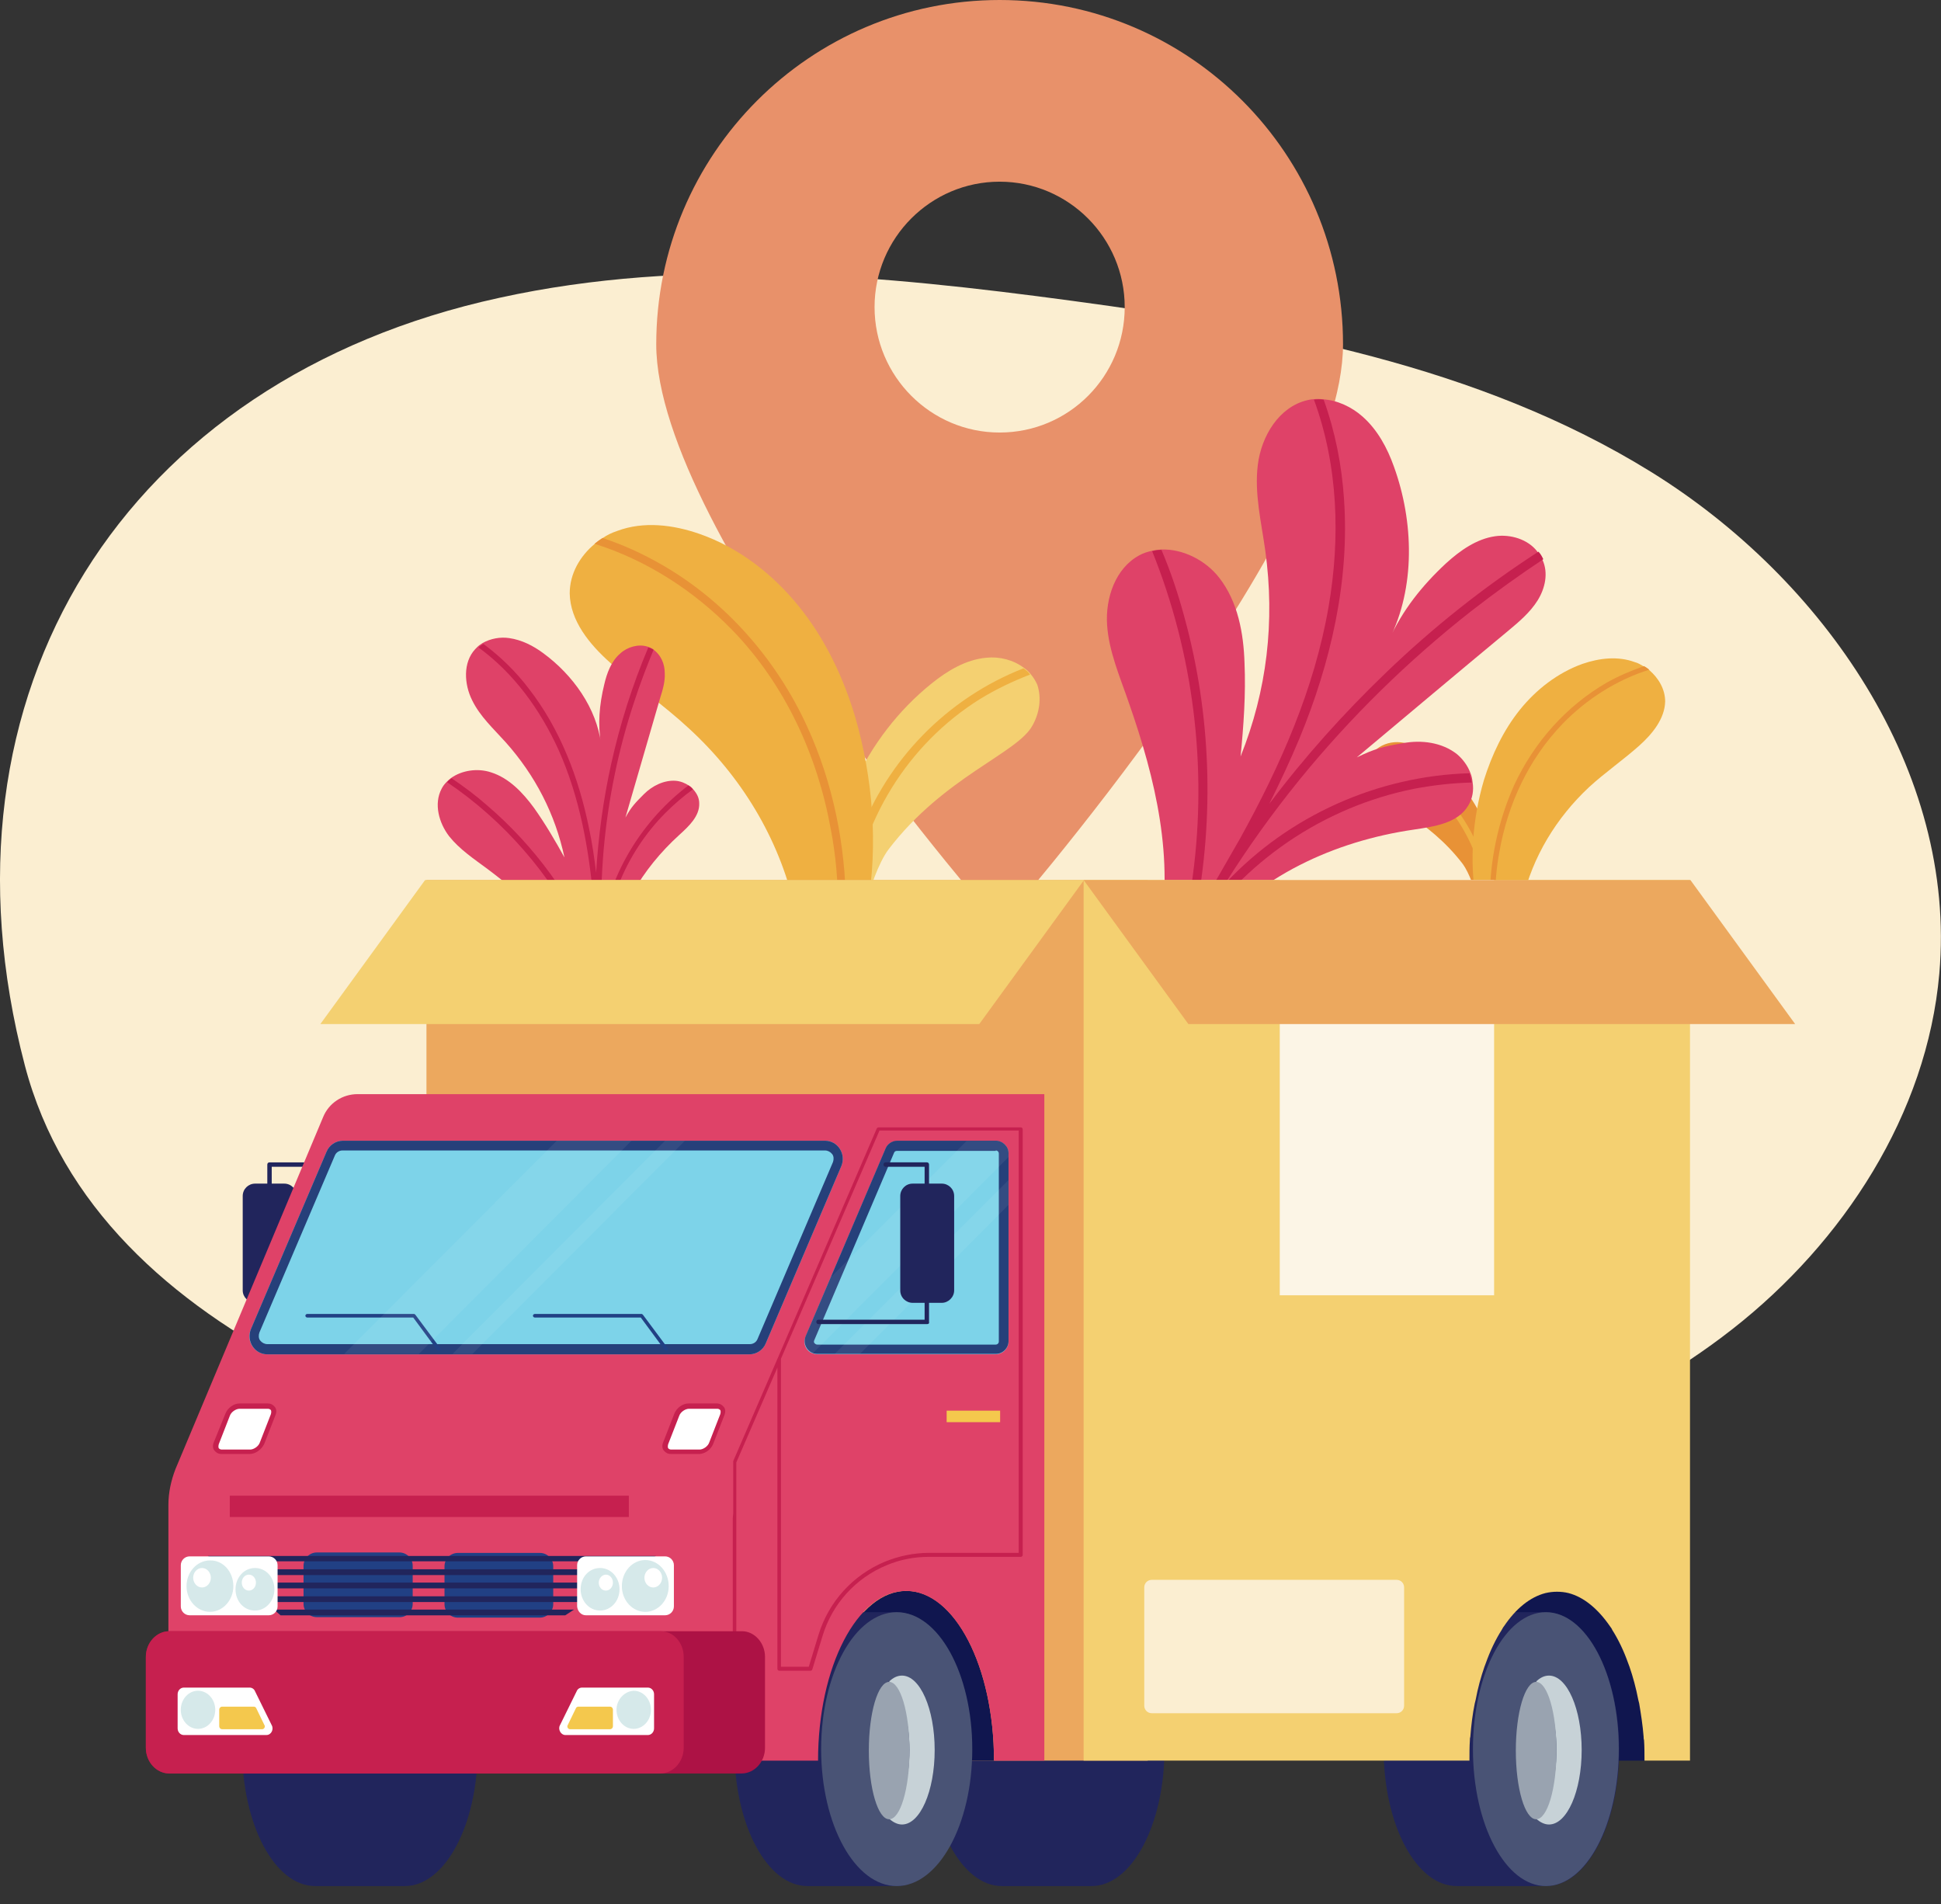 <?xml version="1.0" encoding="UTF-8"?>
<svg id="SVGDoc" width="105" height="103" xmlns="http://www.w3.org/2000/svg" version="1.1" xmlns:xlink="http://www.w3.org/1999/xlink" xmlns:avocode="https://avocode.com/" viewBox="0 0 105 103"><rect x="0" y="0" width="105" height="103" fill="#333333" stroke="none"/><defs></defs><desc>Generated with Avocode.</desc><g><g><title>Frame</title><g><title>Background</title></g><g><title>Group</title><g><title>Vector</title><path d="M72.945,80.875c7.435,-1.606 14.775,-4.291 20.775,-8.989c6.001,-4.698 10.519,-11.626 11.189,-19.224c0.956,-10.954 -6.264,-21.357 -15.588,-27.134c-9.324,-5.777 -20.441,-7.79 -31.294,-9.253c-10.304,-1.39 -20.871,-2.397 -31.008,-0.168c-20.297,4.411 -30.96,21.357 -25.676,41.516c3.992,15.245 23.572,20.83 37.199,23.491c11.332,2.229 23.118,2.205 34.402,-0.24z" fill="#fbeed1" fill-opacity="1"></path></g><g><title>Group</title><g><title>Vector</title><path d="M72.652,18.625c0,10.283 -18.576,31.449 -18.576,31.449c0,0 -18.576,-21.166 -18.576,-31.449c0,-10.283 8.32,-18.625 18.576,-18.625c10.28,0 18.576,8.342 18.576,18.625zM60.842,16.611c0,-3.739 -3.036,-6.784 -6.766,-6.784c-3.729,0 -6.766,3.044 -6.766,6.784c0,3.739 3.036,6.784 6.766,6.784c3.753,0 6.766,-3.044 6.766,-6.784z" fill="#e8916a" fill-opacity="1"></path></g><g><title>Group</title><g><title>Group</title><g><title>Group</title><g><title>Vector</title><path d="M55.851,39.242c-0.813,1.51 -4.781,2.757 -7.794,6.712c-0.502,0.671 -1.124,2.277 -1.148,3.116h-2.008c-0.263,-4.578 1.913,-9.229 5.499,-12.105c0.861,-0.695 1.865,-1.294 2.964,-1.39c0.717,-0.072 1.458,0.12 2.032,0.551c0.143,0.096 0.263,0.216 0.359,0.336c0.143,0.168 0.263,0.36 0.359,0.575c0.239,0.719 0.119,1.534 -0.263,2.205z" fill="#f4d071" fill-opacity="1"></path></g><g><title>Vector</title><path d="M55.723,36.486c-0.932,0.36 -1.841,0.791 -2.701,1.318c-3.921,2.445 -6.527,6.664 -6.981,11.29h-0.43c0.12,-1.294 0.406,-2.589 0.837,-3.811c1.506,-4.171 4.805,-7.527 8.917,-9.133c0.143,0.096 0.263,0.192 0.359,0.336z" fill="#efb041" fill-opacity="1"></path></g></g><g><title>Group</title><g><title>Vector</title><path d="M46.933,49.065v0h-3.945c-0.861,-3.739 -2.893,-7.071 -5.714,-9.66c-1.363,-1.27 -2.917,-2.325 -4.279,-3.572c-1.1,-0.983 -2.152,-2.253 -2.176,-3.739c0,-1.055 0.55,-2.013 1.363,-2.685c0.143,-0.12 0.287,-0.216 0.43,-0.312c0.239,-0.168 0.502,-0.288 0.789,-0.384c1.411,-0.527 3.012,-0.336 4.447,0.168c2.128,0.743 3.969,2.181 5.379,3.931c1.411,1.75 2.391,3.811 3.036,5.969c0.956,3.308 1.243,6.88 0.669,10.283z" fill="#efb041" fill-opacity="1"></path></g><g><title>Vector</title><path d="M45.763,49.067v0h-0.43c0,-1.39 -0.119,-2.804 -0.383,-4.171c-0.717,-4.027 -2.486,-7.886 -5.355,-10.835c-2.056,-2.109 -4.614,-3.763 -7.435,-4.65c0.143,-0.12 0.287,-0.216 0.43,-0.312c1.1,0.36 2.152,0.839 3.156,1.414c3.49,1.99 6.24,5.13 7.913,8.773c1.411,3.068 2.08,6.424 2.104,9.78z" fill="#e89236" fill-opacity="1"></path></g></g></g><g><title>Group</title><g><title>Group</title><g><title>Vector</title><path d="M74.189,42.475c0.526,0.959 3.036,1.75 4.949,4.267c0.311,0.431 0.717,1.438 0.717,1.966h1.267c0.167,-2.9 -1.219,-5.849 -3.49,-7.67c-0.55,-0.431 -1.171,-0.815 -1.865,-0.887c-0.454,-0.048 -0.932,0.072 -1.291,0.36c-0.096,0.072 -0.167,0.144 -0.215,0.216c-0.096,0.096 -0.167,0.24 -0.215,0.36c-0.167,0.455 -0.072,0.983 0.143,1.39z" fill="#e89236" fill-opacity="1"></path></g><g><title>Vector</title><path d="M74.28,40.722c0.598,0.216 1.171,0.503 1.697,0.839c2.486,1.558 4.136,4.219 4.423,7.167h0.287c-0.072,-0.815 -0.263,-1.63 -0.526,-2.421c-0.956,-2.661 -3.036,-4.77 -5.642,-5.777c-0.12,0.048 -0.191,0.12 -0.239,0.192z" fill="#efb041" fill-opacity="1"></path></g></g><g><title>Group</title><g><title>Vector</title><path d="M79.846,48.707v0h2.51c0.55,-2.373 1.841,-4.482 3.61,-6.136c0.861,-0.791 1.841,-1.462 2.725,-2.253c0.693,-0.623 1.363,-1.438 1.387,-2.373c0,-0.671 -0.359,-1.27 -0.861,-1.702c-0.096,-0.072 -0.191,-0.144 -0.287,-0.192c-0.167,-0.096 -0.311,-0.192 -0.502,-0.24c-0.908,-0.336 -1.913,-0.216 -2.821,0.096c-1.339,0.479 -2.51,1.39 -3.395,2.493c-0.885,1.103 -1.506,2.421 -1.936,3.787c-0.622,2.109 -0.789,4.363 -0.43,6.52z" fill="#efb041" fill-opacity="1"></path></g><g><title>Vector</title><path d="M80.59,48.71v0h0.287c0,-0.887 0.072,-1.774 0.239,-2.661c0.454,-2.565 1.578,-4.986 3.395,-6.879c1.291,-1.342 2.941,-2.397 4.71,-2.948c-0.096,-0.072 -0.191,-0.144 -0.287,-0.192c-0.693,0.24 -1.363,0.527 -2.008,0.887c-2.199,1.27 -3.945,3.236 -5.021,5.561c-0.885,1.99 -1.315,4.099 -1.315,6.232z" fill="#e89236" fill-opacity="1"></path></g></g></g><g><title>Group</title><g><title>Vector</title><path d="M83.176,32.48c-0.406,0.647 -1.004,1.151 -1.578,1.63c-2.749,2.277 -5.475,4.578 -8.2,6.856c0.932,-0.455 1.458,-0.599 2.486,-0.767c1.004,-0.192 2.128,-0.048 2.941,0.599c0.311,0.264 0.574,0.623 0.717,1.007c0.072,0.168 0.096,0.312 0.119,0.503c0.072,0.431 0,0.887 -0.239,1.27c-0.574,0.959 -1.841,1.127 -2.941,1.294c-4.303,0.623 -8.463,2.541 -11.189,5.921h-2.606c0.861,-4.315 -0.167,-8.629 -1.626,-12.8c-0.478,-1.39 -1.076,-2.757 -1.171,-4.195c-0.096,-1.462 0.454,-3.068 1.745,-3.763c0.215,-0.12 0.454,-0.192 0.669,-0.24c0.167,-0.048 0.335,-0.048 0.502,-0.072c1.171,-0.048 2.415,0.575 3.156,1.534c1.004,1.294 1.315,2.996 1.363,4.626c0.072,1.63 -0.048,3.38 -0.215,5.034c1.434,-3.572 1.865,-7.311 1.339,-11.122c-0.215,-1.558 -0.598,-3.092 -0.406,-4.65c0.191,-1.558 1.148,-3.14 2.678,-3.5c0.096,-0.024 0.215,-0.048 0.311,-0.048c0.167,-0.024 0.335,-0.024 0.526,0c0.789,0.048 1.554,0.407 2.152,0.935c0.813,0.719 1.339,1.702 1.697,2.709c1.076,2.972 1.171,6.544 -0.263,9.372c0.717,-1.606 1.793,-2.948 3.084,-4.147c0.765,-0.695 1.65,-1.318 2.654,-1.462c0.837,-0.12 1.769,0.168 2.271,0.815c0.096,0.12 0.191,0.264 0.263,0.407c0,0.024 0.024,0.024 0.024,0.048c0.335,0.719 0.143,1.558 -0.263,2.205z" fill="#df4268" fill-opacity="1"></path></g><g><title>Group</title><g><title>Vector</title><path d="M66.322,47.745c-0.024,0.024 -0.024,0.024 -0.048,0.048c1.219,-1.942 2.558,-3.811 4.016,-5.609c2.749,-3.38 5.881,-6.448 9.3,-9.133c1.267,-0.983 2.558,-1.918 3.897,-2.805c-0.072,-0.144 -0.143,-0.288 -0.263,-0.407c-2.965,1.918 -5.738,4.123 -8.272,6.568c-2.271,2.181 -4.399,4.554 -6.288,7.071c0.574,-1.151 1.124,-2.325 1.626,-3.524c1.697,-4.099 2.725,-8.533 2.415,-12.968c-0.12,-1.822 -0.478,-3.643 -1.1,-5.369c-0.167,-0.024 -0.335,-0.024 -0.526,0c1.315,3.572 1.434,7.503 0.789,11.218c-0.765,4.434 -2.606,8.581 -4.781,12.512c-0.454,0.791 -0.908,1.582 -1.363,2.373c-0.024,0.048 -0.048,0.072 -0.072,0.12c-0.287,0.503 -0.598,0.983 -0.885,1.486c-0.024,0.048 -0.048,0.096 -0.096,0.144c1.028,-5.321 0.837,-10.858 -0.598,-16.084c-0.335,-1.246 -0.741,-2.469 -1.243,-3.644c-0.167,0 -0.335,0.024 -0.502,0.072c2.223,5.513 2.988,11.626 2.199,17.546c-0.143,1.151 -0.359,2.277 -0.645,3.404c-0.024,0.024 -0.024,0.024 -0.024,0.048h0.024v0h0.048v0h0.048v0h0.406v0h0.048v0h0.048v0h0.048c2.701,-4.195 7.053,-7.167 11.977,-8.15c1.028,-0.192 2.056,-0.312 3.108,-0.336c-0.024,-0.168 -0.072,-0.336 -0.119,-0.503c-4.949,0.144 -9.754,2.277 -13.173,5.921z" fill="#c6204f" fill-opacity="1"></path></g></g></g><g><title>Group</title><g><title>Vector</title><path d="M35.961,36.407c0.024,0.479 -0.12,0.935 -0.263,1.39c-0.622,2.133 -1.243,4.291 -1.865,6.424c0.311,-0.575 0.55,-0.815 1.004,-1.27c0.454,-0.455 1.1,-0.767 1.721,-0.719c0.263,0.024 0.502,0.12 0.717,0.264c0.096,0.048 0.167,0.12 0.239,0.216c0.191,0.216 0.311,0.455 0.311,0.743c0.024,0.695 -0.574,1.246 -1.076,1.702c-2.008,1.822 -3.514,4.267 -3.729,6.999l-1.363,0.911c-1.052,-2.541 -3.084,-4.41 -5.283,-6.064c-0.741,-0.551 -1.506,-1.055 -2.08,-1.774c-0.55,-0.719 -0.837,-1.75 -0.406,-2.565c0.072,-0.144 0.167,-0.264 0.263,-0.36c0.072,-0.072 0.143,-0.144 0.239,-0.216c0.598,-0.431 1.458,-0.551 2.176,-0.312c0.98,0.312 1.721,1.103 2.319,1.918c0.598,0.839 1.148,1.774 1.65,2.685c-0.502,-2.349 -1.578,-4.434 -3.18,-6.232c-0.645,-0.719 -1.387,-1.39 -1.817,-2.277c-0.43,-0.863 -0.502,-2.037 0.167,-2.757c0.048,-0.048 0.096,-0.096 0.143,-0.144c0.072,-0.072 0.167,-0.12 0.263,-0.192c0.43,-0.24 0.956,-0.336 1.434,-0.264c0.669,0.096 1.291,0.407 1.841,0.815c1.602,1.175 2.893,2.972 3.132,4.938c-0.191,-1.079 -0.096,-2.157 0.167,-3.236c0.143,-0.623 0.383,-1.27 0.861,-1.678c0.383,-0.36 0.98,-0.527 1.458,-0.384c0.096,0.024 0.191,0.072 0.287,0.12c0,0 0.024,0 0.024,0.024c0.454,0.312 0.645,0.815 0.645,1.294z" fill="#df4268" fill-opacity="1"></path></g><g><title>Group</title><g><title>Vector</title><path d="M32.534,50.243c0,0.024 0,0.024 0,0.048c-0.048,-1.438 0,-2.876 0.12,-4.315c0.239,-2.709 0.789,-5.417 1.65,-8.006c0.311,-0.959 0.669,-1.894 1.052,-2.828c-0.096,-0.048 -0.167,-0.096 -0.287,-0.12c-0.861,2.037 -1.53,4.147 -2.008,6.304c-0.43,1.942 -0.693,3.907 -0.813,5.873c-0.096,-0.791 -0.215,-1.606 -0.383,-2.397c-0.55,-2.709 -1.554,-5.369 -3.275,-7.575c-0.693,-0.911 -1.53,-1.726 -2.439,-2.397c-0.096,0.048 -0.191,0.12 -0.263,0.192c1.913,1.39 3.347,3.38 4.327,5.537c1.148,2.565 1.65,5.369 1.889,8.15c0.048,0.575 0.096,1.151 0.12,1.702c0,0.024 0,0.072 0,0.096c0.024,0.36 0.048,0.719 0.048,1.079c0,0.024 0,0.072 0,0.096c-1.315,-3.116 -3.347,-5.921 -5.929,-8.126c-0.598,-0.527 -1.243,-1.007 -1.913,-1.462c-0.096,0.072 -0.167,0.12 -0.239,0.216c3.084,2.085 5.594,4.986 7.244,8.318c0.311,0.647 0.598,1.318 0.861,1.99c0,0.024 0,0.024 0,0.024v0l0.024,-0.024v0l0.024,-0.024v0l0.215,-0.144v0l0.024,-0.024v0l0.024,-0.024v0l0.024,-0.024c-0.048,-3.14 1.171,-6.208 3.371,-8.414c0.454,-0.455 0.956,-0.887 1.482,-1.27c-0.072,-0.072 -0.143,-0.144 -0.239,-0.216c-2.462,1.87 -4.208,4.65 -4.71,7.766z" fill="#c6204f" fill-opacity="1"></path></g></g></g></g><g><title>Group</title><g><title>Group</title><g><title>Group</title><g><title>Vector</title><path d="M59.024,87.2v0h-4.829c-2.176,0 -3.945,3.308 -3.945,7.407c0,4.099 1.769,7.407 3.945,7.407c0.072,0 0.143,0 0.215,0h4.423c0.072,0 0.143,0 0.215,0c2.176,0 3.945,-3.308 3.945,-7.407c-0.024,-4.099 -1.793,-7.407 -3.969,-7.407z" fill="#21255c" fill-opacity="1"></path></g></g><g><title>Group</title><g><title>Vector</title><path d="M88.981,95.231v0h-9.491c0,-5.082 2.128,-9.181 4.758,-9.181c2.606,0 4.734,4.099 4.734,9.181z" fill="#10164f" fill-opacity="1"></path></g><g><title>Group</title><g><title>Vector</title><path d="M83.624,87.2v0h-4.829c-2.176,0 -3.945,3.308 -3.945,7.407c0,4.099 1.769,7.407 3.945,7.407c0.072,0 0.143,0 0.215,0h4.423c0.072,0 0.143,0 0.215,0c2.176,0 3.945,-3.308 3.945,-7.407c-0.024,-4.099 -1.793,-7.407 -3.969,-7.407z" fill="#21255c" fill-opacity="1"></path></g><g><title>Group</title><g><title>Vector</title><path d="M83.625,102.014c2.179,0 3.945,-3.316 3.945,-7.407c0,-4.091 -1.766,-7.407 -3.945,-7.407c-2.179,0 -3.945,3.316 -3.945,7.407c0,4.091 1.766,7.407 3.945,7.407z" fill="#495375" fill-opacity="1"></path></g><g><title>Vector</title><path d="M83.1,90.942c0.215,-0.192 0.43,-0.312 0.693,-0.312c0.98,0 1.769,1.798 1.769,4.027c0,2.229 -0.789,4.027 -1.769,4.027c-0.239,0 -0.478,-0.12 -0.693,-0.312c0.645,-0.599 1.1,-2.037 1.1,-3.715c0,-1.654 -0.454,-3.092 -1.1,-3.715z" fill="#c7d2d7" fill-opacity="1"></path></g><g><title>Vector</title><path d="M83.1,98.401c0.607,0 1.1,-1.663 1.1,-3.715c0,-2.052 -0.492,-3.715 -1.1,-3.715c-0.607,0 -1.1,1.663 -1.1,3.715c0,2.052 0.492,3.715 1.1,3.715z" fill="#99a3b0" fill-opacity="1"></path></g></g></g><g><title>Group</title><g><title>Vector</title><path d="M62.086,47.6v0h-39.016v0v47.629v0h39.016v0z" fill="#eca85e" fill-opacity="1"></path></g><g><title>Vector</title><path d="M58.62,47.6v0v47.629v0h20.871c0,-0.384 0,-0.743 0.024,-1.103c0,-0.072 0,-0.12 0.024,-0.192c0.048,-0.623 0.12,-1.222 0.239,-1.798c0.024,-0.072 0.024,-0.12 0.048,-0.192c0.119,-0.647 0.287,-1.246 0.478,-1.798c0.024,-0.072 0.048,-0.12 0.072,-0.192c0.239,-0.671 0.526,-1.27 0.861,-1.798c0.048,-0.072 0.072,-0.144 0.12,-0.192c0.645,-0.959 1.411,-1.582 2.247,-1.798c0.215,-0.048 0.406,-0.072 0.622,-0.072c0.215,0 0.43,0.024 0.622,0.072c0.837,0.216 1.602,0.863 2.247,1.798c0.048,0.072 0.096,0.12 0.119,0.192c0.335,0.527 0.622,1.127 0.861,1.798c0.024,0.072 0.048,0.12 0.072,0.192c0.191,0.551 0.359,1.175 0.478,1.798c0.024,0.072 0.024,0.12 0.048,0.192c0.096,0.575 0.191,1.175 0.239,1.798c0,0.072 0,0.12 0.024,0.192c0.024,0.359 0.024,0.743 0.024,1.103h2.462v0v-47.629v0z" fill="#f4d071" fill-opacity="1"></path></g><g><title>Vector</title><path d="M75.551,92.665v0h-13.245c-0.239,0 -0.406,-0.192 -0.406,-0.407v-6.4c0,-0.24 0.191,-0.407 0.406,-0.407h13.245c0.239,0 0.406,0.192 0.406,0.407v6.4c0,0.216 -0.167,0.407 -0.406,0.407z" fill="#fbeed1" fill-opacity="1"></path></g><g><title>Vector</title><path d="M80.825,47.6v0h-11.595v0v22.46v0h11.595v0z" fill="#fcf5e6" fill-opacity="1"></path></g><g><title>Group</title><g opacity="0.4"><title>Vector</title></g><g opacity="0.4"><title>Vector</title></g><g opacity="0.4"><title>Vector</title></g></g></g></g><g><title>Vector</title><path d="M97.111,55.39v0h-32.825v0l-5.666,-7.79v0h32.825v0z" fill="#eca85e" fill-opacity="1"></path></g><g><title>Vector</title><path d="M17.33,55.39v0h35.645v0l5.666,-7.79v0h-35.646v0z" fill="#f4d071" fill-opacity="1"></path></g><g><title>Group</title><g><title>Group</title><g><title>Vector</title><path d="M20.461,71.619v0h-5.881c-0.072,0 -0.12,-0.048 -0.12,-0.12v-8.509c0,-0.072 0.048,-0.12 0.12,-0.12h2.223c0.072,0 0.12,0.048 0.12,0.12c0,0.072 -0.048,0.12 -0.12,0.12h-2.104v0v8.27v0h5.738c0.072,0 0.12,0.048 0.12,0.12c0.048,0.072 -0.024,0.12 -0.096,0.12z" fill="#21255c" fill-opacity="1"></path></g><g><title>Vector</title><path d="M13.799,70.468v0h1.578c0.359,0 0.669,-0.288 0.669,-0.671v-5.106c0,-0.36 -0.287,-0.671 -0.669,-0.671h-1.578c-0.359,0 -0.669,0.288 -0.669,0.671v5.106c0,0.36 0.311,0.671 0.669,0.671z" fill="#21255c" fill-opacity="1"></path></g></g><g><title>Vector</title><path d="M53.771,95.231v0h-9.491c0,-5.082 2.128,-9.181 4.758,-9.181c2.606,0 4.734,4.099 4.734,9.181z" fill="#10164f" fill-opacity="1"></path></g><g><title>Group</title><g><title>Vector</title><path d="M48.504,87.2v0h-4.829c-2.176,0 -3.945,3.308 -3.945,7.407c0,4.099 1.769,7.407 3.945,7.407c0.072,0 0.143,0 0.215,0h4.399c0.072,0 0.143,0 0.215,0c2.175,0 3.945,-3.308 3.945,-7.407c0,-4.099 -1.769,-7.407 -3.945,-7.407z" fill="#21255c" fill-opacity="1"></path></g><g><title>Group</title><g><title>Vector</title><path d="M48.508,102.014c2.258,0 4.088,-3.316 4.088,-7.407c0,-4.091 -1.83,-7.407 -4.088,-7.407c-2.258,0 -4.088,3.316 -4.088,7.407c0,4.091 1.83,7.407 4.088,7.407z" fill="#495375" fill-opacity="1"></path></g><g><title>Vector</title><path d="M48.1,90.942c0.215,-0.192 0.43,-0.312 0.693,-0.312c0.98,0 1.769,1.798 1.769,4.027c0,2.229 -0.789,4.027 -1.769,4.027c-0.239,0 -0.478,-0.12 -0.693,-0.312c0.645,-0.599 1.1,-2.037 1.1,-3.715c0,-1.654 -0.454,-3.092 -1.1,-3.715z" fill="#c7d2d7" fill-opacity="1"></path></g><g><title>Vector</title><path d="M48.1,98.401c0.607,0 1.1,-1.663 1.1,-3.715c0,-2.052 -0.492,-3.715 -1.1,-3.715c-0.607,0 -1.1,1.663 -1.1,3.715c0,2.052 0.492,3.715 1.1,3.715z" fill="#99a3b0" fill-opacity="1"></path></g></g></g><g><title>Group</title><g><title>Vector</title><path d="M21.874,87.2v0h-4.829c-2.176,0 -3.945,3.308 -3.945,7.407c0,4.099 1.769,7.407 3.945,7.407c0.072,0 0.143,0 0.215,0h4.423c0.072,0 0.143,0 0.215,0c2.176,0 3.945,-3.308 3.945,-7.407c-0.024,-4.099 -1.793,-7.407 -3.969,-7.407z" fill="#21255c" fill-opacity="1"></path></g></g><g><title>Group</title><g><title>Vector</title><path d="M56.494,59.18v0v36.051v0h-2.725c0,-5.082 -2.128,-9.181 -4.758,-9.181c-2.63,0 -4.758,4.099 -4.758,9.181h-35.143v0v-13.831c0,-0.671 0.143,-1.318 0.383,-1.942l7.985,-19.032c0.311,-0.767 1.052,-1.246 1.865,-1.246z" fill="#df4268" fill-opacity="1"></path></g><g><title>Vector</title><path d="M54.103,76.3v0h-2.893v0v0.623v0h2.893v0z" fill="#f4c84d" fill-opacity="1"></path></g><g><title>Group</title><g><title>Group</title><g><title>Vector</title><path d="M13.51,78.525v0h-1.53c-0.263,0 -0.383,-0.216 -0.287,-0.455l0.598,-1.534c0.096,-0.264 0.383,-0.455 0.645,-0.455h1.53c0.263,0 0.383,0.216 0.287,0.455l-0.598,1.534c-0.096,0.24 -0.383,0.455 -0.645,0.455z" fill="#ffffff" fill-opacity="1"></path></g><g><title>Vector</title><path d="M11.978,78.643c-0.167,0 -0.287,-0.072 -0.383,-0.192c-0.096,-0.12 -0.096,-0.288 -0.024,-0.455l0.622,-1.534c0.12,-0.312 0.454,-0.551 0.765,-0.551h1.53c0.167,0 0.287,0.072 0.383,0.192c0.096,0.12 0.096,0.288 0.024,0.455l-0.598,1.534c-0.143,0.312 -0.478,0.551 -0.789,0.551zM12.958,76.198c-0.191,0 -0.454,0.168 -0.526,0.384l-0.598,1.534c-0.024,0.096 -0.024,0.168 0,0.216c0.048,0.048 0.096,0.072 0.167,0.072h1.53c0.191,0 0.454,-0.168 0.526,-0.384l0.598,-1.534c0.024,-0.096 0.024,-0.168 0,-0.216c-0.048,-0.048 -0.096,-0.072 -0.167,-0.072z" fill="#c6204f" fill-opacity="1"></path></g></g><g><title>Group</title><g><title>Vector</title><path d="M37.82,78.525v0h-1.53c-0.263,0 -0.383,-0.216 -0.287,-0.455l0.598,-1.534c0.096,-0.264 0.383,-0.455 0.645,-0.455h1.53c0.263,0 0.383,0.216 0.287,0.455l-0.598,1.534c-0.096,0.24 -0.383,0.455 -0.645,0.455z" fill="#ffffff" fill-opacity="1"></path></g><g><title>Vector</title><path d="M36.288,78.643c-0.167,0 -0.287,-0.072 -0.383,-0.192c-0.096,-0.12 -0.096,-0.288 -0.024,-0.455l0.598,-1.534c0.12,-0.312 0.454,-0.551 0.765,-0.551h1.53c0.167,0 0.287,0.072 0.383,0.192c0.096,0.12 0.096,0.288 0.024,0.455l-0.598,1.534c-0.12,0.312 -0.454,0.551 -0.765,0.551zM37.268,76.198c-0.191,0 -0.454,0.168 -0.526,0.384l-0.598,1.534c-0.024,0.096 -0.024,0.168 0,0.216c0.048,0.048 0.096,0.072 0.167,0.072h1.53c0.191,0 0.454,-0.168 0.526,-0.384l0.598,-1.534c0.024,-0.096 0.024,-0.168 0,-0.216c-0.048,-0.048 -0.096,-0.072 -0.167,-0.072z" fill="#c6204f" fill-opacity="1"></path></g></g></g><g><title>Vector</title><path d="M39.664,81.858c0,-0.024 0,-2.805 0,-2.829l2.415,-5.585l5.355,-12.417c0.024,-0.024 0.048,-0.048 0.096,-0.048h7.698c0.048,0 0.096,0.048 0.096,0.096v23.035c0,0.048 -0.048,0.096 -0.096,0.096h-4.949c-0.813,0 -1.578,0.144 -2.319,0.456c-1.673,0.695 -2.941,2.085 -3.467,3.835l-0.55,1.798c-0.024,0.048 -0.048,0.072 -0.096,0.072h-1.697c-0.048,0 -0.096,-0.048 -0.096,-0.096v-16.3l-2.223,5.13v15.341c0,0.048 -0.048,0.096 -0.096,0.096c-0.048,0 -0.096,-0.048 -0.096,-0.096v-12.321zM55.108,61.148h-7.531l-5.331,12.345v16.659h1.506l0.526,-1.726c0.55,-1.798 1.865,-3.236 3.586,-3.955c0.765,-0.312 1.578,-0.479 2.391,-0.479h4.853z" fill="#c6204f" fill-opacity="1"></path></g><g><title>Group</title><g><title>Group</title><g><title>Vector</title><path d="M41.384,89.62v0v4.914c0,0.767 -0.574,1.39 -1.267,1.39h-30.96c-0.693,0 -1.267,-0.623 -1.267,-1.39v-4.914c0,-0.767 0.574,-1.39 1.267,-1.39h30.984c0.669,0 1.243,0.623 1.243,1.39z" fill="#ad1245" fill-opacity="1"></path></g><g><title>Vector</title><path d="M36.985,89.62v0v4.914c0,0.767 -0.574,1.39 -1.267,1.39h-26.561c-0.693,0 -1.267,-0.623 -1.267,-1.39v-4.914c0,-0.767 0.574,-1.39 1.267,-1.39h26.585c0.693,0 1.243,0.623 1.243,1.39z" fill="#c6204f" fill-opacity="1"></path></g></g><g><title>Group</title><g><title>Group</title><g><title>Vector</title><path d="M14.415,93.845v0h-4.471c-0.191,0 -0.335,-0.168 -0.335,-0.36v-1.846c0,-0.192 0.143,-0.36 0.335,-0.36h3.562c0.12,0 0.239,0.072 0.287,0.192l0.908,1.846c0.12,0.216 -0.024,0.527 -0.287,0.527z" fill="#ffffff" fill-opacity="1"></path></g><g><title>Vector</title><path d="M14.179,93.532v0h-2.152c-0.096,0 -0.167,-0.072 -0.167,-0.168v-0.887c0,-0.096 0.072,-0.168 0.167,-0.168h1.697c0.048,0 0.12,0.024 0.143,0.096l0.43,0.887c0.072,0.096 0,0.24 -0.12,0.24z" fill="#f4c84d" fill-opacity="1"></path></g><g><title>Vector</title><path d="M10.712,93.511c0.515,0 0.932,-0.461 0.932,-1.031c0,-0.569 -0.417,-1.031 -0.932,-1.031c-0.515,0 -0.932,0.461 -0.932,1.031c0,0.569 0.417,1.031 0.932,1.031z" fill="#d6e9ea" fill-opacity="1"></path></g></g><g><title>Group</title><g><title>Vector</title><path d="M30.576,93.845v0h4.471c0.191,0 0.335,-0.168 0.335,-0.36v-1.846c0,-0.192 -0.143,-0.36 -0.335,-0.36h-3.562c-0.12,0 -0.239,0.072 -0.287,0.192l-0.908,1.846c-0.12,0.216 0.048,0.527 0.287,0.527z" fill="#ffffff" fill-opacity="1"></path></g><g><title>Vector</title><path d="M30.838,93.532v0h2.152c0.096,0 0.167,-0.072 0.167,-0.168v-0.887c0,-0.096 -0.072,-0.168 -0.167,-0.168h-1.697c-0.048,0 -0.12,0.024 -0.143,0.096l-0.43,0.887c-0.072,0.096 0,0.24 0.12,0.24z" fill="#f4c84d" fill-opacity="1"></path></g><g><title>Vector</title><path d="M33.35,92.481c0,0.551 0.406,1.031 0.932,1.031c0.502,0 0.932,-0.455 0.932,-1.031c0,-0.551 -0.406,-1.031 -0.932,-1.031c-0.502,0.024 -0.932,0.479 -0.932,1.031z" fill="#d6e9ea" fill-opacity="1"></path></g></g></g><g><title>Vector</title><path d="M28.592,93.629v0h-12.169c-0.072,0 -0.167,-0.048 -0.191,-0.12l-1.028,-1.846c-0.096,-0.168 0.024,-0.384 0.191,-0.384h14.225c0.191,0 0.287,0.216 0.191,0.384l-1.028,1.846c-0.024,0.072 -0.119,0.12 -0.191,0.12z" fill="#c6204f" fill-opacity="1"></path></g></g><g><title>Group</title><g><title>Group</title><g><title>Group</title><g><title>Group</title><g><title>Vector</title><path d="M45.515,63.066v0l-4.088,9.588c-0.143,0.359 -0.502,0.599 -0.884,0.599h-26.083c-0.693,0 -1.171,-0.719 -0.885,-1.366l4.088,-9.588c0.143,-0.36 0.502,-0.599 0.885,-0.599h26.083c0.693,0 1.147,0.719 0.884,1.366z" fill="#7dd3e9" fill-opacity="1"></path></g><g><title>Vector</title><path d="M44.631,62.227c0.143,0 0.287,0.072 0.383,0.192c0.096,0.12 0.096,0.288 0.048,0.431l-4.088,9.588c-0.072,0.168 -0.239,0.264 -0.406,0.264h-26.107c-0.143,0 -0.287,-0.072 -0.383,-0.192c-0.096,-0.12 -0.096,-0.288 -0.048,-0.431l4.088,-9.588c0.072,-0.168 0.239,-0.264 0.406,-0.264zM18.548,61.7c-0.383,0 -0.741,0.24 -0.885,0.599l-4.088,9.588c-0.263,0.647 0.191,1.366 0.885,1.366h26.083c0.383,0 0.741,-0.24 0.884,-0.599l4.088,-9.588c0.263,-0.647 -0.191,-1.366 -0.885,-1.366z" fill="#26407a" fill-opacity="1"></path></g></g><g><title>Vector</title><path d="M23.716,73.06c-0.024,0 -0.048,-0.024 -0.072,-0.048l-1.291,-1.75v0h-5.738c-0.048,0 -0.096,-0.048 -0.096,-0.096c0,-0.048 0.048,-0.096 0.096,-0.096h5.786c0.024,0 0.048,0.024 0.072,0.048l1.339,1.798c0.024,0.048 0.024,0.096 -0.024,0.144c-0.024,0 -0.048,0 -0.072,0z" fill="#214084" fill-opacity="1"></path></g><g><title>Vector</title><path d="M36.026,73.06c-0.024,0 -0.048,-0.024 -0.072,-0.048l-1.291,-1.75v0h-5.738c-0.048,0 -0.096,-0.048 -0.096,-0.096c0,-0.048 0.048,-0.096 0.096,-0.096h5.786c0.024,0 0.048,0.024 0.072,0.048l1.339,1.798c0.024,0.048 0.024,0.096 -0.024,0.144c-0.024,0 -0.048,0 -0.072,0z" fill="#214084" fill-opacity="1"></path></g></g><g opacity="0.4"><title>Group</title><g opacity="0.16"><title>Vector</title><path d="M34.16,61.7v0l-11.499,11.53v0h-4.04v0l11.499,-11.53v0z" fill="#ffffff" fill-opacity="1"></path></g><g opacity="0.16"><title>Vector</title><path d="M37.055,61.7v0l-11.499,11.53v0h-1.076v0l11.499,-11.53v0z" fill="#ffffff" fill-opacity="1"></path></g></g></g><g><title>Group</title><g><title>Group</title><g><title>Vector</title><path d="M54.555,62.392v0v10.163c0,0.384 -0.311,0.695 -0.693,0.695h-9.658c-0.096,0 -0.167,-0.024 -0.239,-0.048c-0.359,-0.12 -0.55,-0.527 -0.383,-0.911l1.363,-3.212v0l2.964,-6.951c0.096,-0.264 0.359,-0.407 0.622,-0.407h5.331c0.383,-0.024 0.693,0.288 0.693,0.671z" fill="#7dd3e9" fill-opacity="1"></path></g><g><title>Vector</title><path d="M53.865,62.227c0.096,0 0.167,0.072 0.167,0.168v10.163c0,0.096 -0.072,0.168 -0.167,0.168h-9.658c-0.072,0 -0.12,-0.048 -0.143,-0.072c-0.024,-0.024 -0.048,-0.072 -0.024,-0.144l4.327,-10.163c0.024,-0.072 0.096,-0.096 0.143,-0.096h5.355zM48.533,61.7c-0.263,0 -0.526,0.168 -0.622,0.407l-4.327,10.163c-0.191,0.455 0.143,0.959 0.622,0.959h9.658c0.383,0 0.693,-0.312 0.693,-0.695v-10.163c0,-0.36 -0.311,-0.671 -0.693,-0.671z" fill="#26407a" fill-opacity="1"></path></g></g><g opacity="0.4"><title>Group</title><g opacity="0.16"><title>Vector</title><path d="M54.555,62.392v0v0.192v0l-10.591,10.619c-0.359,-0.12 -0.55,-0.527 -0.383,-0.911l1.363,-3.212v0l7.339,-7.359v0h1.578c0.383,-0.024 0.693,0.288 0.693,0.671z" fill="#ffffff" fill-opacity="1"></path></g><g opacity="0.16"><title>Vector</title><path d="M54.556,63.83v0v1.342v0l-8.033,8.054v0h-1.363v0z" fill="#ffffff" fill-opacity="1"></path></g></g></g></g><g><title>Group</title><g><title>Group</title><g><title>Vector</title><path d="M29.21,87.494c0.383,0 0.717,-0.336 0.717,-0.719v-2.061c0,-0.384 -0.311,-0.719 -0.717,-0.719h-4.447c-0.383,0 -0.717,0.312 -0.717,0.719v2.061c0,0.384 0.311,0.719 0.717,0.719zM22.325,84.689c0,-0.407 -0.335,-0.719 -0.717,-0.719h-4.471c-0.406,0 -0.717,0.336 -0.717,0.719v2.061c0,0.407 0.335,0.719 0.717,0.719h4.447c0.406,0.024 0.741,-0.312 0.741,-0.719z" fill="#214084" fill-opacity="1"></path></g><g><title>Group</title><g><title>Group</title><g><title>Vector</title><path d="M31.053,87.06v0l-0.478,0.312v0h-15.396v0l-0.359,-0.312v0z" fill="#21255c" fill-opacity="1"></path></g><g><title>Vector</title><path d="M32.151,86.34v0l-0.454,0.312v0h-17.404v0l-0.383,-0.312v0z" fill="#21255c" fill-opacity="1"></path></g><g><title>Vector</title><path d="M33.279,85.6v0l-0.478,0.312v0h-19.389v0l-0.383,-0.312v0z" fill="#21255c" fill-opacity="1"></path></g><g><title>Vector</title><path d="M34.377,84.88v0l-0.478,0.312v0h-21.397v0l-0.383,-0.312v0z" fill="#21255c" fill-opacity="1"></path></g><g><title>Vector</title><path d="M35.482,84.16v0l-0.478,0.288v0h-23.381v0l-0.383,-0.288v0z" fill="#21255c" fill-opacity="1"></path></g></g></g></g><g><title>Group</title><g><title>Vector</title><path d="M14.538,87.368v0h-4.279c-0.263,0 -0.478,-0.216 -0.478,-0.479v-2.229c0,-0.264 0.215,-0.479 0.478,-0.479h4.279c0.263,0 0.478,0.216 0.478,0.479v2.229c0,0.264 -0.215,0.479 -0.478,0.479z" fill="#ffffff" fill-opacity="1"></path></g><g><title>Group</title><g><title>Vector</title><path d="M12.624,85.791c0,0.767 -0.574,1.39 -1.267,1.39c-0.693,0 -1.267,-0.623 -1.267,-1.39c0,-0.767 0.574,-1.39 1.267,-1.39c0.693,-0.024 1.267,0.599 1.267,1.39z" fill="#d6e9ea" fill-opacity="1"></path></g><g><title>Vector</title><path d="M11.406,85.337c0,0.288 -0.215,0.527 -0.478,0.527c-0.263,0 -0.478,-0.24 -0.478,-0.527c0,-0.288 0.215,-0.527 0.478,-0.527c0.263,0 0.478,0.24 0.478,0.527z" fill="#ffffff" fill-opacity="1"></path></g></g><g><title>Group</title><g><title>Vector</title><path d="M14.844,85.961c0,0.623 -0.454,1.151 -1.052,1.151c-0.598,0 -1.052,-0.503 -1.052,-1.151c0,-0.623 0.454,-1.151 1.052,-1.151c0.598,0 1.052,0.503 1.052,1.151z" fill="#d6e9ea" fill-opacity="1"></path></g><g><title>Vector</title><path d="M13.845,85.601c0,0.24 -0.167,0.431 -0.383,0.431c-0.215,0 -0.383,-0.192 -0.383,-0.431c0,-0.24 0.167,-0.431 0.383,-0.431c0.215,0 0.383,0.192 0.383,0.431z" fill="#ffffff" fill-opacity="1"></path></g></g></g><g><title>Group</title><g><title>Vector</title><path d="M31.698,87.368v0h4.279c0.263,0 0.478,-0.216 0.478,-0.479v-2.229c0,-0.264 -0.215,-0.479 -0.478,-0.479h-4.279c-0.263,0 -0.478,0.216 -0.478,0.479v2.229c0.024,0.264 0.215,0.479 0.478,0.479z" fill="#ffffff" fill-opacity="1"></path></g><g><title>Group</title><g><title>Vector</title><path d="M33.64,85.794c0,0.767 0.574,1.39 1.267,1.39c0.693,0 1.267,-0.623 1.267,-1.39c0,-0.767 -0.55,-1.414 -1.267,-1.414c-0.693,0 -1.267,0.623 -1.267,1.414z" fill="#d6e9ea" fill-opacity="1"></path></g><g><title>Vector</title><path d="M34.86,85.337c0,0.288 0.215,0.527 0.478,0.527c0.263,0 0.478,-0.24 0.478,-0.527c0,-0.288 -0.215,-0.527 -0.478,-0.527c-0.263,0 -0.478,0.24 -0.478,0.527z" fill="#ffffff" fill-opacity="1"></path></g></g><g><title>Group</title><g><title>Vector</title><path d="M31.41,85.961c0,0.623 0.454,1.151 1.052,1.151c0.574,0 1.052,-0.503 1.052,-1.151c0,-0.623 -0.454,-1.151 -1.052,-1.151c-0.598,0 -1.052,0.503 -1.052,1.151z" fill="#d6e9ea" fill-opacity="1"></path></g><g><title>Vector</title><path d="M32.39,85.601c0,0.24 0.167,0.431 0.383,0.431c0.215,0 0.383,-0.192 0.383,-0.431c0,-0.24 -0.167,-0.431 -0.383,-0.431c-0.191,0 -0.383,0.192 -0.383,0.431z" fill="#ffffff" fill-opacity="1"></path></g></g></g></g><g><title>Vector</title><path d="M34.018,80.9v0h-21.588v0v1.151v0h21.588v0z" fill="#c6204f" fill-opacity="1"></path></g></g><g><title>Group</title><g><title>Vector</title><path d="M50.161,71.619v0h-5.881c-0.072,0 -0.12,-0.048 -0.12,-0.12c0,-0.072 0.048,-0.12 0.12,-0.12h5.738v0v-8.27v0h-2.104c-0.072,0 -0.12,-0.048 -0.12,-0.12c0,-0.072 0.048,-0.12 0.12,-0.12h2.223c0.072,0 0.12,0.048 0.12,0.12v8.509c0.024,0.072 -0.024,0.12 -0.096,0.12z" fill="#21255c" fill-opacity="1"></path></g><g><title>Vector</title><path d="M50.947,70.468v0h-1.578c-0.359,0 -0.669,-0.288 -0.669,-0.671v-5.106c0,-0.36 0.287,-0.671 0.669,-0.671h1.578c0.359,0 0.669,0.288 0.669,0.671v5.106c0,0.36 -0.311,0.671 -0.669,0.671z" fill="#21255c" fill-opacity="1"></path></g></g></g></g></g></g><g><title>Vector</title></g></g></g></g></svg>